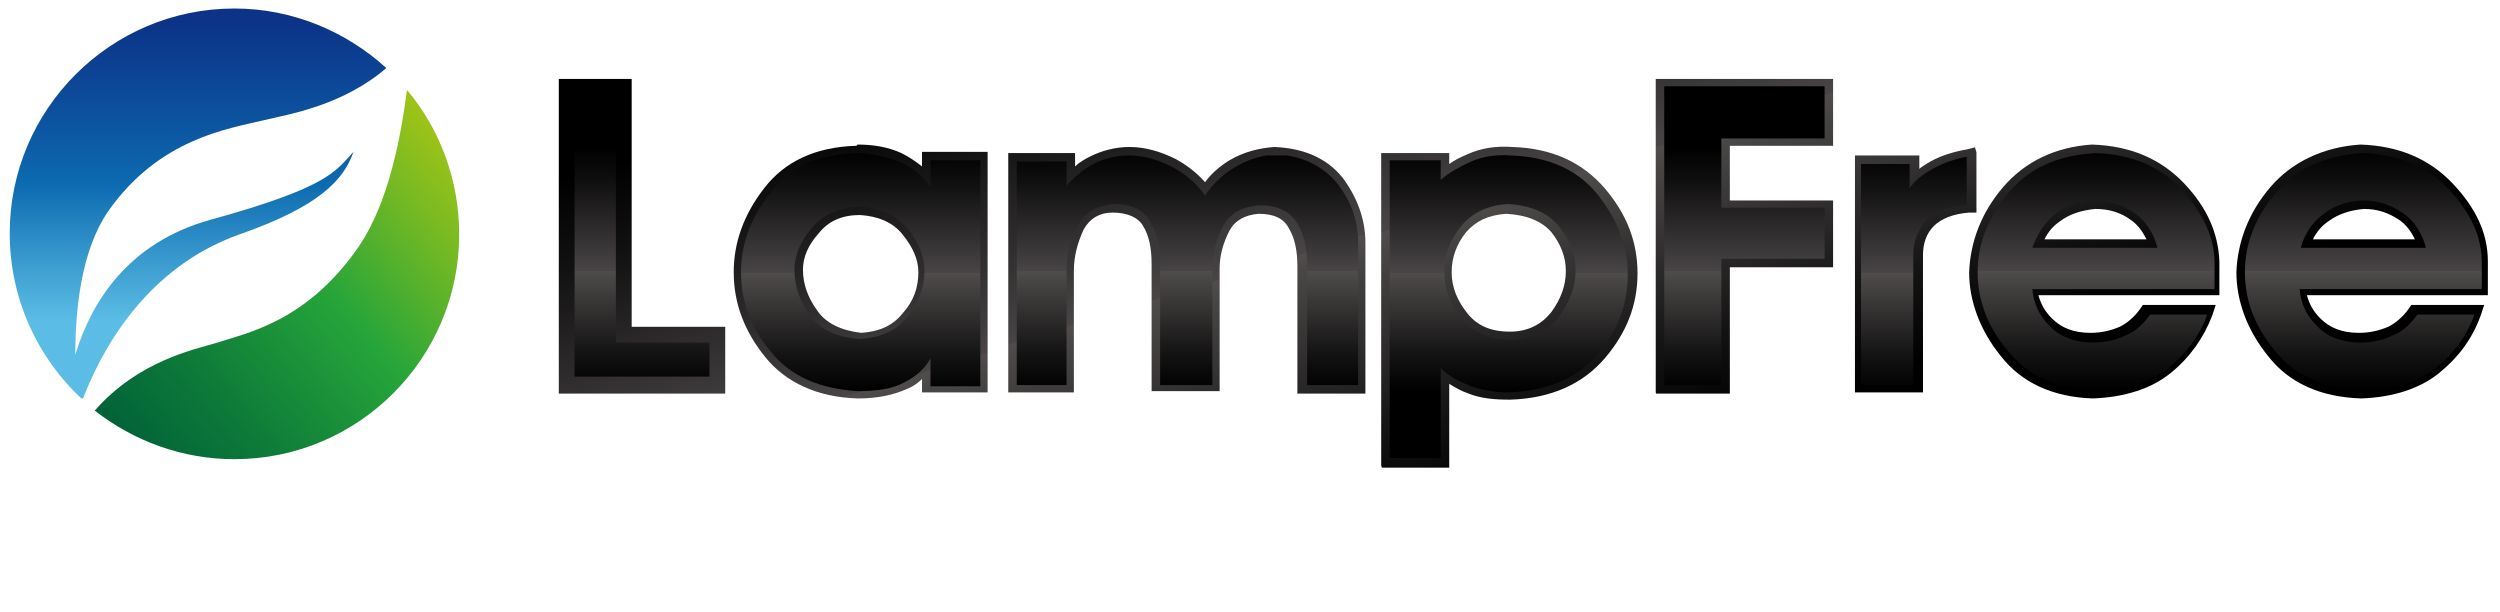 <?xml version="1.0" encoding="UTF-8"?>
<!-- Generator: Adobe Illustrator 21.1.0, SVG Export Plug-In . SVG Version: 6.00 Build 0)  -->
<svg version="1.1" id="Layer_1" xmlns="http://www.w3.org/2000/svg" xmlns:xlink="http://www.w3.org/1999/xlink" x="0px" y="0px" viewBox="0 0 205.8 50.4" style="enable-background:new 0 0 205.8 50.4;" xml:space="preserve">
<style type="text/css">
	.st0{fill:#221815;}
	.st1{clip-path:url(#SVGID_2_);fill:url(#SVGID_3_);}
	.st2{clip-path:url(#SVGID_5_);fill:url(#SVGID_6_);}
	.st3{clip-path:url(#SVGID_8_);fill:url(#SVGID_9_);}
	.st4{clip-path:url(#SVGID_11_);fill:url(#SVGID_12_);}
	.st5{clip-path:url(#SVGID_14_);fill:url(#SVGID_15_);}
	.st6{clip-path:url(#SVGID_17_);fill:url(#SVGID_18_);}
	.st7{clip-path:url(#SVGID_20_);fill:url(#SVGID_21_);}
	.st8{clip-path:url(#SVGID_23_);fill:url(#SVGID_24_);}
	.st9{clip-path:url(#SVGID_26_);fill:url(#SVGID_27_);}
	.st10{clip-path:url(#SVGID_29_);fill:url(#SVGID_30_);}
	.st11{clip-path:url(#SVGID_32_);fill:url(#SVGID_33_);}
	.st12{clip-path:url(#SVGID_35_);fill:url(#SVGID_36_);}
	.st13{clip-path:url(#SVGID_38_);fill:url(#SVGID_39_);}
	.st14{clip-path:url(#SVGID_41_);fill:url(#SVGID_42_);}
	.st15{clip-path:url(#SVGID_44_);fill:url(#SVGID_45_);}
	.st16{clip-path:url(#SVGID_47_);fill:url(#SVGID_48_);}
	.st17{clip-path:url(#SVGID_50_);fill:url(#SVGID_51_);}
	.st18{clip-path:url(#SVGID_53_);fill:url(#SVGID_54_);}
</style>
<g>
	<g>
		<defs>
			<polygon id="SVGID_1_" points="46.6,7.1 46.6,31.7 59,31.7 59,27.5 51.4,27.5 51.4,7.1    "/>
		</defs>
		<clipPath id="SVGID_2_">
			<use xlink:href="#SVGID_1_" style="overflow:visible;"/>
		</clipPath>
		
			<linearGradient id="SVGID_3_" gradientUnits="userSpaceOnUse" x1="-256.747" y1="416.663" x2="-255.747" y2="416.663" gradientTransform="matrix(0 19.922 19.922 0 -8247.769 5127.07)">
			<stop offset="0" style="stop-color:#000000"/>
			<stop offset="0.151" style="stop-color:#121111"/>
			<stop offset="0.45" style="stop-color:#3F3C3D"/>
			<stop offset="0.509" style="stop-color:#494546"/>
			<stop offset="0.509" style="stop-color:#4F4C4B"/>
			<stop offset="0.546" style="stop-color:#484645"/>
			<stop offset="0.851" style="stop-color:#141313"/>
			<stop offset="1" style="stop-color:#000000"/>
		</linearGradient>
		<rect x="46.6" y="7.1" class="st1" width="12.4" height="24.6"/>
	</g>
	<g>
		<defs>
			<path id="SVGID_4_" d="M67.3,25.6c-0.8-1.1-1.2-2.2-1.2-3.4c0-1,0.4-2,1.3-3c0.8-1,1.9-1.5,3.4-1.5c1.5,0.1,2.7,0.6,3.5,1.6     c0.8,1,1.3,2,1.3,3.1c0,1.3-0.4,2.4-1.3,3.4c-0.8,1-1.9,1.5-3.4,1.6C69.2,27.2,68,26.6,67.3,25.6 M70.7,16.2     c-1.8,0.1-3.3,0.8-4.3,2c-1,1.2-1.6,2.5-1.6,3.9c0,1.5,0.5,2.9,1.5,4.2c1,1.4,2.5,2.1,4.6,2.2c1.9-0.1,3.4-0.8,4.4-2.1     c1-1.3,1.5-2.7,1.5-4.3c0-1.4-0.5-2.7-1.6-4C74.2,17,72.7,16.3,70.7,16.2L70.7,16.2L70.7,16.2z M64,28.6     c-1.5-1.9-2.3-3.9-2.3-6.2c0-2.1,0.8-4.2,2.2-6.1c1.5-1.9,3.6-2.9,6.6-3h0.1c1.1,0,2.2,0.2,3.1,0.6c0.9,0.4,1.7,1,2.4,1.9     l1.2,1.6v-3.5H80v17.2h-2.8v-4.2L76,29.1c-0.4,0.8-1.1,1.4-1.9,1.8c-0.8,0.4-2,0.6-3.5,0.6C67.7,31.4,65.5,30.4,64,28.6 M70.5,12     c-3.4,0.1-5.9,1.3-7.6,3.5c-1.7,2.2-2.5,4.5-2.5,6.9c0,2.6,0.9,4.9,2.6,7c1.7,2.1,4.3,3.3,7.6,3.4h0h0c1.7,0,3-0.3,4.1-0.8     c0.5-0.2,0.9-0.5,1.2-0.8v1.1h5.4V12.5h-5.4v1.2c-0.5-0.4-1.1-0.8-1.7-1.1c-1.1-0.5-2.3-0.7-3.6-0.7L70.5,12z"/>
		</defs>
		<clipPath id="SVGID_5_">
			<use xlink:href="#SVGID_4_" style="overflow:visible;"/>
		</clipPath>
		
			<linearGradient id="SVGID_6_" gradientUnits="userSpaceOnUse" x1="-256.733" y1="416.666" x2="-255.734" y2="416.666" gradientTransform="matrix(13.912 44.827 44.827 -13.912 -15039.498 17313.729)">
			<stop offset="0" style="stop-color:#000000"/>
			<stop offset="0.151" style="stop-color:#121111"/>
			<stop offset="0.45" style="stop-color:#3F3C3D"/>
			<stop offset="0.509" style="stop-color:#494546"/>
			<stop offset="0.509" style="stop-color:#4F4C4B"/>
			<stop offset="0.546" style="stop-color:#484645"/>
			<stop offset="0.851" style="stop-color:#141313"/>
			<stop offset="1" style="stop-color:#000000"/>
		</linearGradient>
		<polygon class="st2" points="79.5,6 87.3,31 62.2,38.8 54.4,13.8   "/>
	</g>
	<g>
		<defs>
			<path id="SVGID_7_" d="M99.8,16.5c0.5-0.8,1.2-1.5,2.2-2.1c0.9-0.6,1.9-0.9,3-0.9c2,0.1,3.5,0.7,4.6,2c1.1,1.3,1.6,2.8,1.6,4.5     v11h-2.9v-9.2c0-1.4-0.3-2.7-0.9-3.8c-0.7-1.2-1.9-1.8-3.7-1.8c-1.6,0.1-2.8,0.8-3.5,2c-0.7,1.2-1,2.4-1,3.8v9h-2.9v-9.2     c0-1.5-0.3-2.8-0.9-3.8c-0.7-1.1-1.9-1.7-3.6-1.8c-1.7,0.1-2.9,0.8-3.6,2.1c-0.7,1.2-1,2.5-1,4V31h-2.8V14h2.8v3.2l1.2-1.5     c0.5-0.7,1.2-1.2,2-1.7c0.8-0.4,1.7-0.6,2.6-0.7c1.1,0,2.2,0.3,3.2,0.8c1,0.5,1.9,1.3,2.5,2.2l0.6,0.9L99.8,16.5z M101.2,13.2     c-0.8,0.5-1.5,1.1-2,1.8c-0.7-0.8-1.5-1.4-2.4-1.9c-1.2-0.6-2.5-1-3.8-1c-1.2,0-2.3,0.3-3.3,0.8c-0.4,0.2-0.9,0.5-1.2,0.8v-1.1     H83v19.7h5.4v-10c0-1.2,0.3-2.3,0.8-3.4c0.5-0.9,1.3-1.4,2.4-1.4c1.2,0,2.1,0.4,2.5,1.1c0.5,0.8,0.7,1.9,0.7,3.1v10.5h5.6V22.1     c0-1.1,0.3-2.1,0.8-3.1c0.5-0.9,1.3-1.3,2.4-1.4c1.3,0,2.1,0.4,2.5,1.2c0.5,0.8,0.7,1.9,0.7,3.1v10.5h5.6V20c0-2-0.7-3.8-1.9-5.4     c-1.3-1.6-3.2-2.4-5.6-2.5C103.6,12.2,102.4,12.5,101.2,13.2"/>
		</defs>
		<clipPath id="SVGID_8_">
			<use xlink:href="#SVGID_7_" style="overflow:visible;"/>
		</clipPath>
		
			<linearGradient id="SVGID_9_" gradientUnits="userSpaceOnUse" x1="-256.722" y1="416.697" x2="-255.722" y2="416.697" gradientTransform="matrix(13.912 44.826 44.826 -13.912 -15016.221 17305.713)">
			<stop offset="0" style="stop-color:#000000"/>
			<stop offset="0.151" style="stop-color:#121111"/>
			<stop offset="0.45" style="stop-color:#3F3C3D"/>
			<stop offset="0.509" style="stop-color:#494546"/>
			<stop offset="0.509" style="stop-color:#4F4C4B"/>
			<stop offset="0.546" style="stop-color:#484645"/>
			<stop offset="0.851" style="stop-color:#141313"/>
			<stop offset="1" style="stop-color:#000000"/>
		</linearGradient>
		<polygon class="st3" points="109.8,3.8 118.2,30.6 85.6,40.7 77.3,13.9   "/>
	</g>
	<g>
		<defs>
			<path id="SVGID_10_" d="M120.8,25.8c-0.8-1-1.3-2.1-1.3-3.4c0-1.2,0.4-2.3,1.2-3.3c0.8-0.9,1.8-1.4,3.3-1.5     c1.7,0.1,2.9,0.6,3.7,1.5c0.8,1,1.2,2.1,1.2,3.2c0,1.2-0.4,2.3-1.2,3.4c-0.8,1-1.9,1.6-3.4,1.6C122.7,27.3,121.6,26.8,120.8,25.8      M124,16.2c-1.8,0.1-3.3,0.8-4.3,2c-1,1.2-1.5,2.6-1.5,4.1c0,1.6,0.5,3.1,1.6,4.3c1.1,1.3,2.6,2,4.5,2c1.9-0.1,3.4-0.8,4.5-2.1     c1-1.3,1.5-2.7,1.5-4.2c0-1.5-0.5-2.8-1.5-4.1C127.7,17,126.1,16.3,124,16.2L124,16.2L124,16.2z M119.1,15.3     c0.7-0.6,1.4-1.1,2.3-1.4c0.8-0.4,1.9-0.6,3-0.6c2.9,0.1,5.1,1.1,6.6,3c1.5,1.9,2.3,4,2.4,6.2c0,2.3-0.8,4.3-2.4,6.2     c-1.6,1.8-3.8,2.8-6.8,2.9c-1.1,0-2.1-0.2-2.9-0.5c-0.8-0.3-1.6-0.7-2.2-1.3l-1.1-1v8.4H115V13.9h2.9v2.4L119.1,15.3z      M120.8,12.7c-0.5,0.2-1.1,0.5-1.5,0.8v-0.9h-5.6v25.9h5.6v-6.9c0.5,0.3,1,0.6,1.6,0.8c1,0.4,2.1,0.5,3.4,0.5     c3.4-0.1,6-1.3,7.8-3.4c1.8-2.1,2.7-4.4,2.7-7c0-2.6-0.9-4.9-2.7-7c-1.8-2.1-4.3-3.3-7.6-3.4C123.1,12,121.9,12.2,120.8,12.7"/>
		</defs>
		<clipPath id="SVGID_11_">
			<use xlink:href="#SVGID_10_" style="overflow:visible;"/>
		</clipPath>
		
			<linearGradient id="SVGID_12_" gradientUnits="userSpaceOnUse" x1="-256.733" y1="416.712" x2="-255.733" y2="416.712" gradientTransform="matrix(13.912 44.828 44.828 -13.912 -14994.022 17299.852)">
			<stop offset="0" style="stop-color:#000000"/>
			<stop offset="0.151" style="stop-color:#121111"/>
			<stop offset="0.45" style="stop-color:#3F3C3D"/>
			<stop offset="0.509" style="stop-color:#494546"/>
			<stop offset="0.509" style="stop-color:#4F4C4B"/>
			<stop offset="0.546" style="stop-color:#484645"/>
			<stop offset="0.851" style="stop-color:#141313"/>
			<stop offset="1" style="stop-color:#000000"/>
		</linearGradient>
		<polygon class="st4" points="132.9,6 142.2,36.1 115.6,44.4 106.2,14.3   "/>
	</g>
	<g>
		<defs>
			<path id="SVGID_13_" d="M137.7,7.8h11.9v2.9h-8.5v7h8.5v2.9h-8.5V31h-3.4V7.8z M136.3,6.5v25.9h6.1V22h8.5v-5.5h-8.5V12h8.5V6.5     H136.3z"/>
		</defs>
		<clipPath id="SVGID_14_">
			<use xlink:href="#SVGID_13_" style="overflow:visible;"/>
		</clipPath>
		
			<linearGradient id="SVGID_15_" gradientUnits="userSpaceOnUse" x1="-256.729" y1="416.68" x2="-255.729" y2="416.68" gradientTransform="matrix(13.912 44.826 44.826 -13.912 -14972.633 17292.766)">
			<stop offset="0" style="stop-color:#000000"/>
			<stop offset="0.151" style="stop-color:#121111"/>
			<stop offset="0.45" style="stop-color:#3F3C3D"/>
			<stop offset="0.509" style="stop-color:#494546"/>
			<stop offset="0.509" style="stop-color:#4F4C4B"/>
			<stop offset="0.546" style="stop-color:#484645"/>
			<stop offset="0.851" style="stop-color:#141313"/>
			<stop offset="1" style="stop-color:#000000"/>
		</linearGradient>
		<polygon class="st5" points="149.6,2.3 158.2,30.1 137.6,36.5 129,8.7   "/>
	</g>
	<g>
		<defs>
			<path id="SVGID_16_" d="M157.8,15.9c0.4-0.5,0.9-1,1.7-1.4c0.6-0.3,1.2-0.6,1.8-0.7v2.6c-1.3,0.2-2.4,0.6-3.1,1.4     c-0.9,0.9-1.3,2-1.3,3.3v10h-2.9V14.1h2.7v3.5L157.8,15.9z M161.9,12.3c-1.1,0.2-2.1,0.5-3,1c-0.3,0.2-0.7,0.4-0.9,0.6v-1.1h-5.3     v19.5h5.6V21c0-1,0.3-1.8,0.9-2.4c0.6-0.6,1.6-1,2.9-1.1l0.6,0v-5.4L161.9,12.3z"/>
		</defs>
		<clipPath id="SVGID_17_">
			<use xlink:href="#SVGID_16_" style="overflow:visible;"/>
		</clipPath>
		
			<linearGradient id="SVGID_18_" gradientUnits="userSpaceOnUse" x1="-256.723" y1="416.672" x2="-255.724" y2="416.672" gradientTransform="matrix(13.912 44.826 44.826 -13.912 -14960.435 17288.977)">
			<stop offset="0" style="stop-color:#000000"/>
			<stop offset="0.151" style="stop-color:#121111"/>
			<stop offset="0.45" style="stop-color:#3F3C3D"/>
			<stop offset="0.509" style="stop-color:#494546"/>
			<stop offset="0.509" style="stop-color:#4F4C4B"/>
			<stop offset="0.546" style="stop-color:#484645"/>
			<stop offset="0.851" style="stop-color:#141313"/>
			<stop offset="1" style="stop-color:#000000"/>
		</linearGradient>
		<polygon class="st6" points="161.7,9.3 168.3,30.6 153.5,35.2 146.8,13.9   "/>
	</g>
	<g>
		<defs>
			<path id="SVGID_19_" d="M169.6,18.2c0.8-0.6,1.8-0.9,2.9-1c1.1,0,2.1,0.3,2.9,0.9c0.6,0.4,1,1,1.3,1.6h-8.4     C168.6,19.1,169,18.6,169.6,18.2 M172.5,15.9c-1.4,0-2.7,0.4-3.7,1.2c-1,0.8-1.8,1.9-2.1,3.2l-0.2,0.8h12l-0.2-0.8     c-0.3-1.3-1-2.4-2.1-3.2C175.1,16.3,173.9,15.9,172.5,15.9L172.5,15.9z M165.7,28.5c-1.5-1.9-2.3-4-2.3-6.1     c0-2.2,0.8-4.3,2.4-6.1c1.6-1.9,3.7-2.8,6.6-3c2.8,0.1,4.9,1,6.6,2.8c1.6,1.7,2.5,3.6,2.5,5.5v1.5h-15l0,0.7     c0.1,1.3,0.6,2.4,1.6,3.4c1,1,2.4,1.5,4.1,1.6c1.1,0,2.2-0.2,3-0.6c0.8-0.4,1.4-0.9,2-1.7h3.3c-0.6,1.2-1.5,2.3-2.6,3.2     c-1.4,1.1-3.3,1.7-5.6,1.8C169.4,31.4,167.3,30.4,165.7,28.5 M164.9,15.4c-1.8,2.1-2.7,4.5-2.8,7c0,2.4,0.9,4.8,2.6,6.9     c1.7,2.2,4.3,3.4,7.6,3.5h0h0c2.6-0.1,4.8-0.8,6.4-2.1c1.6-1.3,2.7-2.9,3.4-4.7l0.3-0.9h-6l-0.2,0.3c-0.5,0.7-1.1,1.2-1.7,1.5     c-0.7,0.3-1.5,0.5-2.4,0.5c-1.4,0-2.4-0.4-3.2-1.2c-0.6-0.6-0.9-1.2-1.1-1.9h14.9v-2.8c-0.1-2.3-1-4.4-2.9-6.4     c-1.9-2-4.4-3.1-7.6-3.2C169.2,12.1,166.7,13.3,164.9,15.4"/>
		</defs>
		<clipPath id="SVGID_20_">
			<use xlink:href="#SVGID_19_" style="overflow:visible;"/>
		</clipPath>
		
			<linearGradient id="SVGID_21_" gradientUnits="userSpaceOnUse" x1="-256.743" y1="416.683" x2="-255.742" y2="416.683" gradientTransform="matrix(13.912 44.827 44.827 -13.912 -14947.265 17286.152)">
			<stop offset="0" style="stop-color:#000000"/>
			<stop offset="0.151" style="stop-color:#121111"/>
			<stop offset="0.45" style="stop-color:#3F3C3D"/>
			<stop offset="0.509" style="stop-color:#494546"/>
			<stop offset="0.509" style="stop-color:#4F4C4B"/>
			<stop offset="0.546" style="stop-color:#484645"/>
			<stop offset="0.851" style="stop-color:#141313"/>
			<stop offset="1" style="stop-color:#000000"/>
		</linearGradient>
		<polygon class="st7" points="181.1,6.1 188.8,31 163.9,38.7 156.2,13.8   "/>
	</g>
	<g>
		<g>
			<defs>
				<path id="SVGID_22_" d="M47.3,7.8h3.4v20.4h7.7V31H47.3V7.8z M46,6.5v25.9h13.7v-5.5H52V6.5H46z"/>
			</defs>
			<clipPath id="SVGID_23_">
				<use xlink:href="#SVGID_22_" style="overflow:visible;"/>
			</clipPath>
			
				<linearGradient id="SVGID_24_" gradientUnits="userSpaceOnUse" x1="-256.734" y1="416.756" x2="-255.734" y2="416.756" gradientTransform="matrix(13.912 44.828 44.828 -13.912 -15059.711 17319.975)">
				<stop offset="0" style="stop-color:#000000"/>
				<stop offset="0.151" style="stop-color:#121111"/>
				<stop offset="0.45" style="stop-color:#3F3C3D"/>
				<stop offset="0.509" style="stop-color:#494546"/>
				<stop offset="0.509" style="stop-color:#4F4C4B"/>
				<stop offset="0.546" style="stop-color:#484645"/>
				<stop offset="0.851" style="stop-color:#141313"/>
				<stop offset="1" style="stop-color:#000000"/>
			</linearGradient>
			<polygon class="st8" points="58.5,2.6 67,30.1 47.2,36.3 38.6,8.7    "/>
		</g>
		<g>
			<defs>
				<path id="SVGID_25_" d="M66.7,26c-0.9-1.2-1.3-2.5-1.3-3.8c0-1.2,0.5-2.3,1.4-3.4c0.9-1.1,2.2-1.7,3.9-1.8      c1.7,0.1,3.1,0.7,4,1.8c0.9,1.1,1.4,2.3,1.4,3.5c0,1.4-0.5,2.7-1.4,3.8c-0.9,1.1-2.2,1.7-3.9,1.8C69,27.8,67.6,27.2,66.7,26       M70.5,12.6c-3.2,0.1-5.6,1.2-7.1,3.3c-1.6,2-2.4,4.2-2.4,6.5c0,2.4,0.8,4.6,2.5,6.6c1.6,2,4,3,7.1,3.2c1.6,0,2.9-0.2,3.8-0.7      c1-0.5,1.7-1.1,2.2-2v2.3h4.1V13.2h-4.1v2.2c-0.7-1-1.6-1.7-2.6-2.1C72.9,12.9,71.8,12.6,70.5,12.6      C70.5,12.6,70.5,12.6,70.5,12.6"/>
			</defs>
			<clipPath id="SVGID_26_">
				<use xlink:href="#SVGID_25_" style="overflow:visible;"/>
			</clipPath>
			
				<linearGradient id="SVGID_27_" gradientUnits="userSpaceOnUse" x1="-256.752" y1="416.657" x2="-255.752" y2="416.657" gradientTransform="matrix(0 19.918 19.918 0 -8228.284 5126.35)">
				<stop offset="0" style="stop-color:#000000"/>
				<stop offset="0.151" style="stop-color:#121111"/>
				<stop offset="0.45" style="stop-color:#3F3C3D"/>
				<stop offset="0.509" style="stop-color:#494546"/>
				<stop offset="0.509" style="stop-color:#4F4C4B"/>
				<stop offset="0.546" style="stop-color:#484645"/>
				<stop offset="0.851" style="stop-color:#141313"/>
				<stop offset="1" style="stop-color:#000000"/>
			</linearGradient>
			<rect x="61" y="12.6" class="st9" width="19.7" height="19.6"/>
		</g>
		<g>
			<defs>
				<path id="SVGID_28_" d="M101.6,13.8c-1,0.6-1.8,1.4-2.4,2.3c-0.7-1-1.6-1.8-2.8-2.4c-1.2-0.6-2.3-0.9-3.5-0.9      c-1.1,0-2.1,0.3-2.9,0.7c-0.9,0.5-1.6,1.1-2.2,1.8v-2h-4.1v18.4h4.1v-9.4c0-1.4,0.3-2.6,0.9-3.7c0.6-1.1,1.6-1.7,3-1.8      c1.5,0,2.5,0.5,3,1.5c0.6,0.9,0.8,2.1,0.8,3.5v9.9h4.3v-9.6c0-1.2,0.3-2.4,0.9-3.5c0.6-1.1,1.6-1.6,3-1.7c1.5,0,2.5,0.5,3.1,1.5      c0.6,1,0.8,2.1,0.8,3.4v9.9h4.2V20c0-1.9-0.6-3.5-1.8-5c-1.2-1.4-2.9-2.2-5-2.3C103.7,12.8,102.6,13.2,101.6,13.8"/>
			</defs>
			<clipPath id="SVGID_29_">
				<use xlink:href="#SVGID_28_" style="overflow:visible;"/>
			</clipPath>
			
				<linearGradient id="SVGID_30_" gradientUnits="userSpaceOnUse" x1="-256.724" y1="416.688" x2="-255.724" y2="416.688" gradientTransform="matrix(0 19.922 19.922 0 -8203.503 5126.682)">
				<stop offset="0" style="stop-color:#000000"/>
				<stop offset="0.151" style="stop-color:#121111"/>
				<stop offset="0.45" style="stop-color:#3F3C3D"/>
				<stop offset="0.509" style="stop-color:#494546"/>
				<stop offset="0.509" style="stop-color:#4F4C4B"/>
				<stop offset="0.546" style="stop-color:#484645"/>
				<stop offset="0.851" style="stop-color:#141313"/>
				<stop offset="1" style="stop-color:#000000"/>
			</linearGradient>
			<rect x="83.7" y="12.8" class="st10" width="28.1" height="18.9"/>
		</g>
		<g>
			<defs>
				<path id="SVGID_31_" d="M120.3,26.2c-0.9-1.1-1.4-2.4-1.4-3.9c0-1.4,0.5-2.6,1.4-3.7c0.9-1.1,2.2-1.7,3.8-1.8      c1.9,0.1,3.3,0.7,4.2,1.8c0.9,1.1,1.4,2.3,1.4,3.7c0,1.3-0.5,2.6-1.4,3.8c-0.9,1.2-2.2,1.8-4,1.9      C122.5,27.9,121.2,27.3,120.3,26.2 M121.1,13.3c-0.9,0.4-1.8,0.9-2.5,1.5v-1.6h-4.3v24.6h4.3v-7.5c0.7,0.7,1.5,1.1,2.5,1.5      c0.9,0.3,1.9,0.5,3.1,0.5c3.2-0.1,5.7-1.2,7.3-3.1c1.7-2,2.5-4.2,2.5-6.6c0-2.4-0.9-4.6-2.5-6.6c-1.6-2-4-3.1-7.1-3.2      C123.1,12.7,122,12.9,121.1,13.3"/>
			</defs>
			<clipPath id="SVGID_32_">
				<use xlink:href="#SVGID_31_" style="overflow:visible;"/>
			</clipPath>
			
				<linearGradient id="SVGID_33_" gradientUnits="userSpaceOnUse" x1="-256.723" y1="416.689" x2="-255.723" y2="416.689" gradientTransform="matrix(0 19.92 19.92 0 -8176.318 5126.238)">
				<stop offset="0" style="stop-color:#000000"/>
				<stop offset="0.151" style="stop-color:#121111"/>
				<stop offset="0.45" style="stop-color:#3F3C3D"/>
				<stop offset="0.509" style="stop-color:#494546"/>
				<stop offset="0.509" style="stop-color:#4F4C4B"/>
				<stop offset="0.546" style="stop-color:#484645"/>
				<stop offset="0.851" style="stop-color:#141313"/>
				<stop offset="1" style="stop-color:#000000"/>
			</linearGradient>
			<rect x="114.4" y="12.6" class="st11" width="19.7" height="25.1"/>
		</g>
		<g>
			<defs>
				<polygon id="SVGID_34_" points="137,7.1 137,31.7 141.7,31.7 141.7,21.3 150.2,21.3 150.2,17.1 141.7,17.1 141.7,11.4       150.2,11.4 150.2,7.1     "/>
			</defs>
			<clipPath id="SVGID_35_">
				<use xlink:href="#SVGID_34_" style="overflow:visible;"/>
			</clipPath>
			
				<linearGradient id="SVGID_36_" gradientUnits="userSpaceOnUse" x1="-256.747" y1="416.663" x2="-255.747" y2="416.663" gradientTransform="matrix(0 19.922 19.922 0 -8156.987 5127.07)">
				<stop offset="0" style="stop-color:#000000"/>
				<stop offset="0.151" style="stop-color:#121111"/>
				<stop offset="0.45" style="stop-color:#3F3C3D"/>
				<stop offset="0.509" style="stop-color:#494546"/>
				<stop offset="0.509" style="stop-color:#4F4C4B"/>
				<stop offset="0.546" style="stop-color:#484645"/>
				<stop offset="0.851" style="stop-color:#141313"/>
				<stop offset="1" style="stop-color:#000000"/>
			</linearGradient>
			<rect x="137" y="7.1" class="st12" width="13.3" height="24.6"/>
		</g>
		<g>
			<defs>
				<path id="SVGID_37_" d="M159.1,13.9c-0.9,0.5-1.5,1-1.9,1.6v-2h-4v18.2h4.3V21c0-1.2,0.4-2.1,1.1-2.9c0.8-0.7,1.9-1.2,3.3-1.2      v-4C160.9,13.1,160,13.4,159.1,13.9"/>
			</defs>
			<clipPath id="SVGID_38_">
				<use xlink:href="#SVGID_37_" style="overflow:visible;"/>
			</clipPath>
			
				<linearGradient id="SVGID_39_" gradientUnits="userSpaceOnUse" x1="-256.75" y1="416.659" x2="-255.75" y2="416.659" gradientTransform="matrix(0 19.919 19.919 0 -8142.01 5126.565)">
				<stop offset="0" style="stop-color:#000000"/>
				<stop offset="0.151" style="stop-color:#121111"/>
				<stop offset="0.45" style="stop-color:#3F3C3D"/>
				<stop offset="0.509" style="stop-color:#494546"/>
				<stop offset="0.509" style="stop-color:#4F4C4B"/>
				<stop offset="0.546" style="stop-color:#484645"/>
				<stop offset="0.851" style="stop-color:#141313"/>
				<stop offset="1" style="stop-color:#000000"/>
			</linearGradient>
			<rect x="153.2" y="12.9" class="st13" width="8.7" height="18.8"/>
		</g>
		<g>
			<defs>
				<path id="SVGID_40_" d="M169.2,17.6c0.9-0.7,2-1.1,3.3-1.1c1.2,0,2.3,0.4,3.3,1.1c0.9,0.7,1.5,1.6,1.8,2.8h-10.3      C167.7,19.3,168.3,18.3,169.2,17.6 M165.4,15.8c-1.7,2-2.6,4.2-2.6,6.6c0,2.3,0.8,4.5,2.5,6.5c1.6,2,4,3.1,7.2,3.3      c2.5-0.1,4.5-0.7,6-1.9c1.5-1.2,2.6-2.7,3.2-4.4h-4.7c-0.6,0.8-1.2,1.4-2,1.7c-0.8,0.4-1.7,0.6-2.7,0.6c-1.5,0-2.8-0.5-3.6-1.4      c-0.9-0.9-1.3-1.9-1.4-3h15v-2.2c0-2.1-1-4.1-2.7-6c-1.8-1.9-4.1-2.9-7.1-3C169.4,12.8,167.1,13.8,165.4,15.8"/>
			</defs>
			<clipPath id="SVGID_41_">
				<use xlink:href="#SVGID_40_" style="overflow:visible;"/>
			</clipPath>
			
				<linearGradient id="SVGID_42_" gradientUnits="userSpaceOnUse" x1="-256.717" y1="416.696" x2="-255.717" y2="416.696" gradientTransform="matrix(0 19.919 19.919 0 -8127.55 5125.727)">
				<stop offset="0" style="stop-color:#000000"/>
				<stop offset="0.151" style="stop-color:#121111"/>
				<stop offset="0.45" style="stop-color:#3F3C3D"/>
				<stop offset="0.509" style="stop-color:#494546"/>
				<stop offset="0.509" style="stop-color:#4F4C4B"/>
				<stop offset="0.546" style="stop-color:#484645"/>
				<stop offset="0.851" style="stop-color:#141313"/>
				<stop offset="1" style="stop-color:#000000"/>
			</linearGradient>
			<rect x="162.8" y="12.6" class="st14" width="19.5" height="19.6"/>
		</g>
		<g>
			<defs>
				<path id="SVGID_43_" d="M191.7,18.2c0.8-0.6,1.8-0.9,2.9-1c1.1,0,2,0.3,2.9,0.9c0.6,0.4,1,1,1.3,1.6h-8.4      C190.7,19.1,191.1,18.6,191.7,18.2 M194.6,15.9c-1.4,0-2.7,0.4-3.7,1.2c-1,0.8-1.8,1.9-2.1,3.2l-0.2,0.8h12l-0.2-0.8      c-0.3-1.4-1-2.4-2.1-3.2C197.2,16.3,196,15.9,194.6,15.9L194.6,15.9z M187.8,28.5c-1.5-1.9-2.3-4-2.3-6.1c0-2.2,0.9-4.3,2.4-6.1      c1.6-1.9,3.8-2.8,6.6-3c2.8,0.1,5,1,6.6,2.8c1.6,1.7,2.5,3.6,2.5,5.5v1.5h-15l0,0.7c0.1,1.3,0.6,2.5,1.6,3.4      c1,1,2.4,1.5,4.1,1.6c1.1,0,2.1-0.2,3-0.6c0.8-0.4,1.4-0.9,2-1.7h3.3c-0.6,1.2-1.5,2.3-2.6,3.2c-1.4,1.1-3.3,1.7-5.6,1.8      C191.5,31.4,189.3,30.4,187.8,28.5 M186.9,15.4c-1.8,2.1-2.7,4.5-2.8,7c0,2.4,0.9,4.8,2.6,6.9c1.7,2.2,4.3,3.4,7.7,3.5h0h0      c2.6-0.1,4.8-0.8,6.4-2.1c1.6-1.3,2.7-2.8,3.4-4.7l0.3-0.9h-6l-0.2,0.3c-0.5,0.7-1.1,1.2-1.7,1.5c-0.7,0.3-1.5,0.5-2.4,0.5      c-1.4,0-2.4-0.4-3.2-1.2c-0.6-0.6-0.9-1.2-1.1-1.9h14.9v-2.8c0-2.3-1-4.4-2.9-6.4c-1.9-2-4.4-3.1-7.6-3.2      C191.3,12.1,188.7,13.3,186.9,15.4"/>
			</defs>
			<clipPath id="SVGID_44_">
				<use xlink:href="#SVGID_43_" style="overflow:visible;"/>
			</clipPath>
			
				<linearGradient id="SVGID_45_" gradientUnits="userSpaceOnUse" x1="-256.734" y1="416.671" x2="-255.734" y2="416.671" gradientTransform="matrix(13.911 44.825 44.825 -13.911 -14925.962 17278.781)">
				<stop offset="0" style="stop-color:#000000"/>
				<stop offset="0.151" style="stop-color:#121111"/>
				<stop offset="0.45" style="stop-color:#3F3C3D"/>
				<stop offset="0.509" style="stop-color:#494546"/>
				<stop offset="0.509" style="stop-color:#4F4C4B"/>
				<stop offset="0.546" style="stop-color:#484645"/>
				<stop offset="0.851" style="stop-color:#141313"/>
				<stop offset="1" style="stop-color:#000000"/>
			</linearGradient>
			<polygon class="st15" points="203.1,6.1 210.9,31 186,38.7 178.2,13.8    "/>
		</g>
	</g>
	<g>
		<defs>
			<path id="SVGID_46_" d="M191.3,17.6c0.9-0.7,2-1.1,3.3-1.1c1.2,0,2.3,0.4,3.3,1.1c0.9,0.7,1.5,1.6,1.8,2.8h-10.3     C189.7,19.3,190.3,18.3,191.3,17.6 M187.4,15.8c-1.7,2-2.6,4.2-2.6,6.6c0,2.3,0.8,4.5,2.5,6.5c1.6,2,4,3.1,7.2,3.3     c2.5-0.1,4.5-0.7,6-1.9c1.5-1.2,2.6-2.7,3.2-4.4H199c-0.6,0.8-1.2,1.4-2,1.7c-0.8,0.4-1.7,0.6-2.7,0.6c-1.5,0-2.8-0.5-3.6-1.4     c-0.9-0.9-1.3-1.9-1.4-3h15v-2.2c0-2.1-0.9-4.1-2.7-6c-1.8-1.9-4.1-2.9-7.1-3C191.5,12.8,189.1,13.8,187.4,15.8"/>
		</defs>
		<clipPath id="SVGID_47_">
			<use xlink:href="#SVGID_46_" style="overflow:visible;"/>
		</clipPath>
		
			<linearGradient id="SVGID_48_" gradientUnits="userSpaceOnUse" x1="-256.717" y1="416.696" x2="-255.717" y2="416.696" gradientTransform="matrix(0 19.919 19.919 0 -8105.503 5125.727)">
			<stop offset="0" style="stop-color:#000000"/>
			<stop offset="0.151" style="stop-color:#121111"/>
			<stop offset="0.45" style="stop-color:#3F3C3D"/>
			<stop offset="0.509" style="stop-color:#494546"/>
			<stop offset="0.509" style="stop-color:#4F4C4B"/>
			<stop offset="0.546" style="stop-color:#484645"/>
			<stop offset="0.851" style="stop-color:#141313"/>
			<stop offset="1" style="stop-color:#000000"/>
		</linearGradient>
		<rect x="184.8" y="12.6" class="st16" width="19.5" height="19.6"/>
	</g>
	<g>
		<g>
			<defs>
				<path id="SVGID_49_" d="M29.6,20.2c-4.3,6.3-9.3,7.2-11.7,8c-2,0.6-6.5,1.5-10.1,5.6c3.2,2.5,7.2,4,11.5,4      c10.2,0,18.5-8.3,18.5-18.5c0-4.5-1.6-8.7-4.3-11.9C33,11.3,32,16.6,29.6,20.2"/>
			</defs>
			<clipPath id="SVGID_50_">
				<use xlink:href="#SVGID_49_" style="overflow:visible;"/>
			</clipPath>
			
				<linearGradient id="SVGID_51_" gradientUnits="userSpaceOnUse" x1="-256.719" y1="416.788" x2="-255.719" y2="416.788" gradientTransform="matrix(28.031 -23.521 -23.521 -28.031 17007.727 5679.249)">
				<stop offset="0" style="stop-color:#006239"/>
				<stop offset="0.243" style="stop-color:#0E7B39"/>
				<stop offset="0.579" style="stop-color:#26A53A"/>
				<stop offset="0.845" style="stop-color:#75B923"/>
				<stop offset="1" style="stop-color:#9EC317"/>
			</linearGradient>
			<polygon class="st17" points="-7.2,19.9 25.4,-7.4 52.7,25.2 20.2,52.5    "/>
		</g>
		<g>
			<defs>
				<path id="SVGID_52_" d="M0.8,19.2c0,5.4,2.3,10.3,6,13.7c1.4-3.7,5-10.8,12.9-13.6c6.6-2.3,8.6-4.5,9.4-6.8      c-1.5,1.6-2,2.9-11.8,5.6C10.5,20,7.5,24.9,6.2,29.2c0-3.8,0.5-8.6,2.7-11.8c4.2-6,9.9-6.8,12.8-7.5c2.1-0.5,6.5-1.2,10.1-4.3      c-3.3-3-7.7-4.9-12.5-4.9C9.1,0.7,0.8,9,0.8,19.2"/>
			</defs>
			<clipPath id="SVGID_53_">
				<use xlink:href="#SVGID_52_" style="overflow:visible;"/>
			</clipPath>
			
				<linearGradient id="SVGID_54_" gradientUnits="userSpaceOnUse" x1="-256.724" y1="416.687" x2="-255.725" y2="416.687" gradientTransform="matrix(0 32.14 32.14 0 -13376.07 8251.899)">
				<stop offset="0" style="stop-color:#0C3388"/>
				<stop offset="3.030300e-02" style="stop-color:#0C3388"/>
				<stop offset="0.284" style="stop-color:#0C539F"/>
				<stop offset="0.45" style="stop-color:#0C6BB0"/>
				<stop offset="0.612" style="stop-color:#3293CA"/>
				<stop offset="0.8" style="stop-color:#5BBDE5"/>
				<stop offset="1" style="stop-color:#5BBDE5"/>
			</linearGradient>
			<rect x="0.8" y="0.7" class="st18" width="31" height="32.1"/>
		</g>
	</g>
</g>
</svg>
